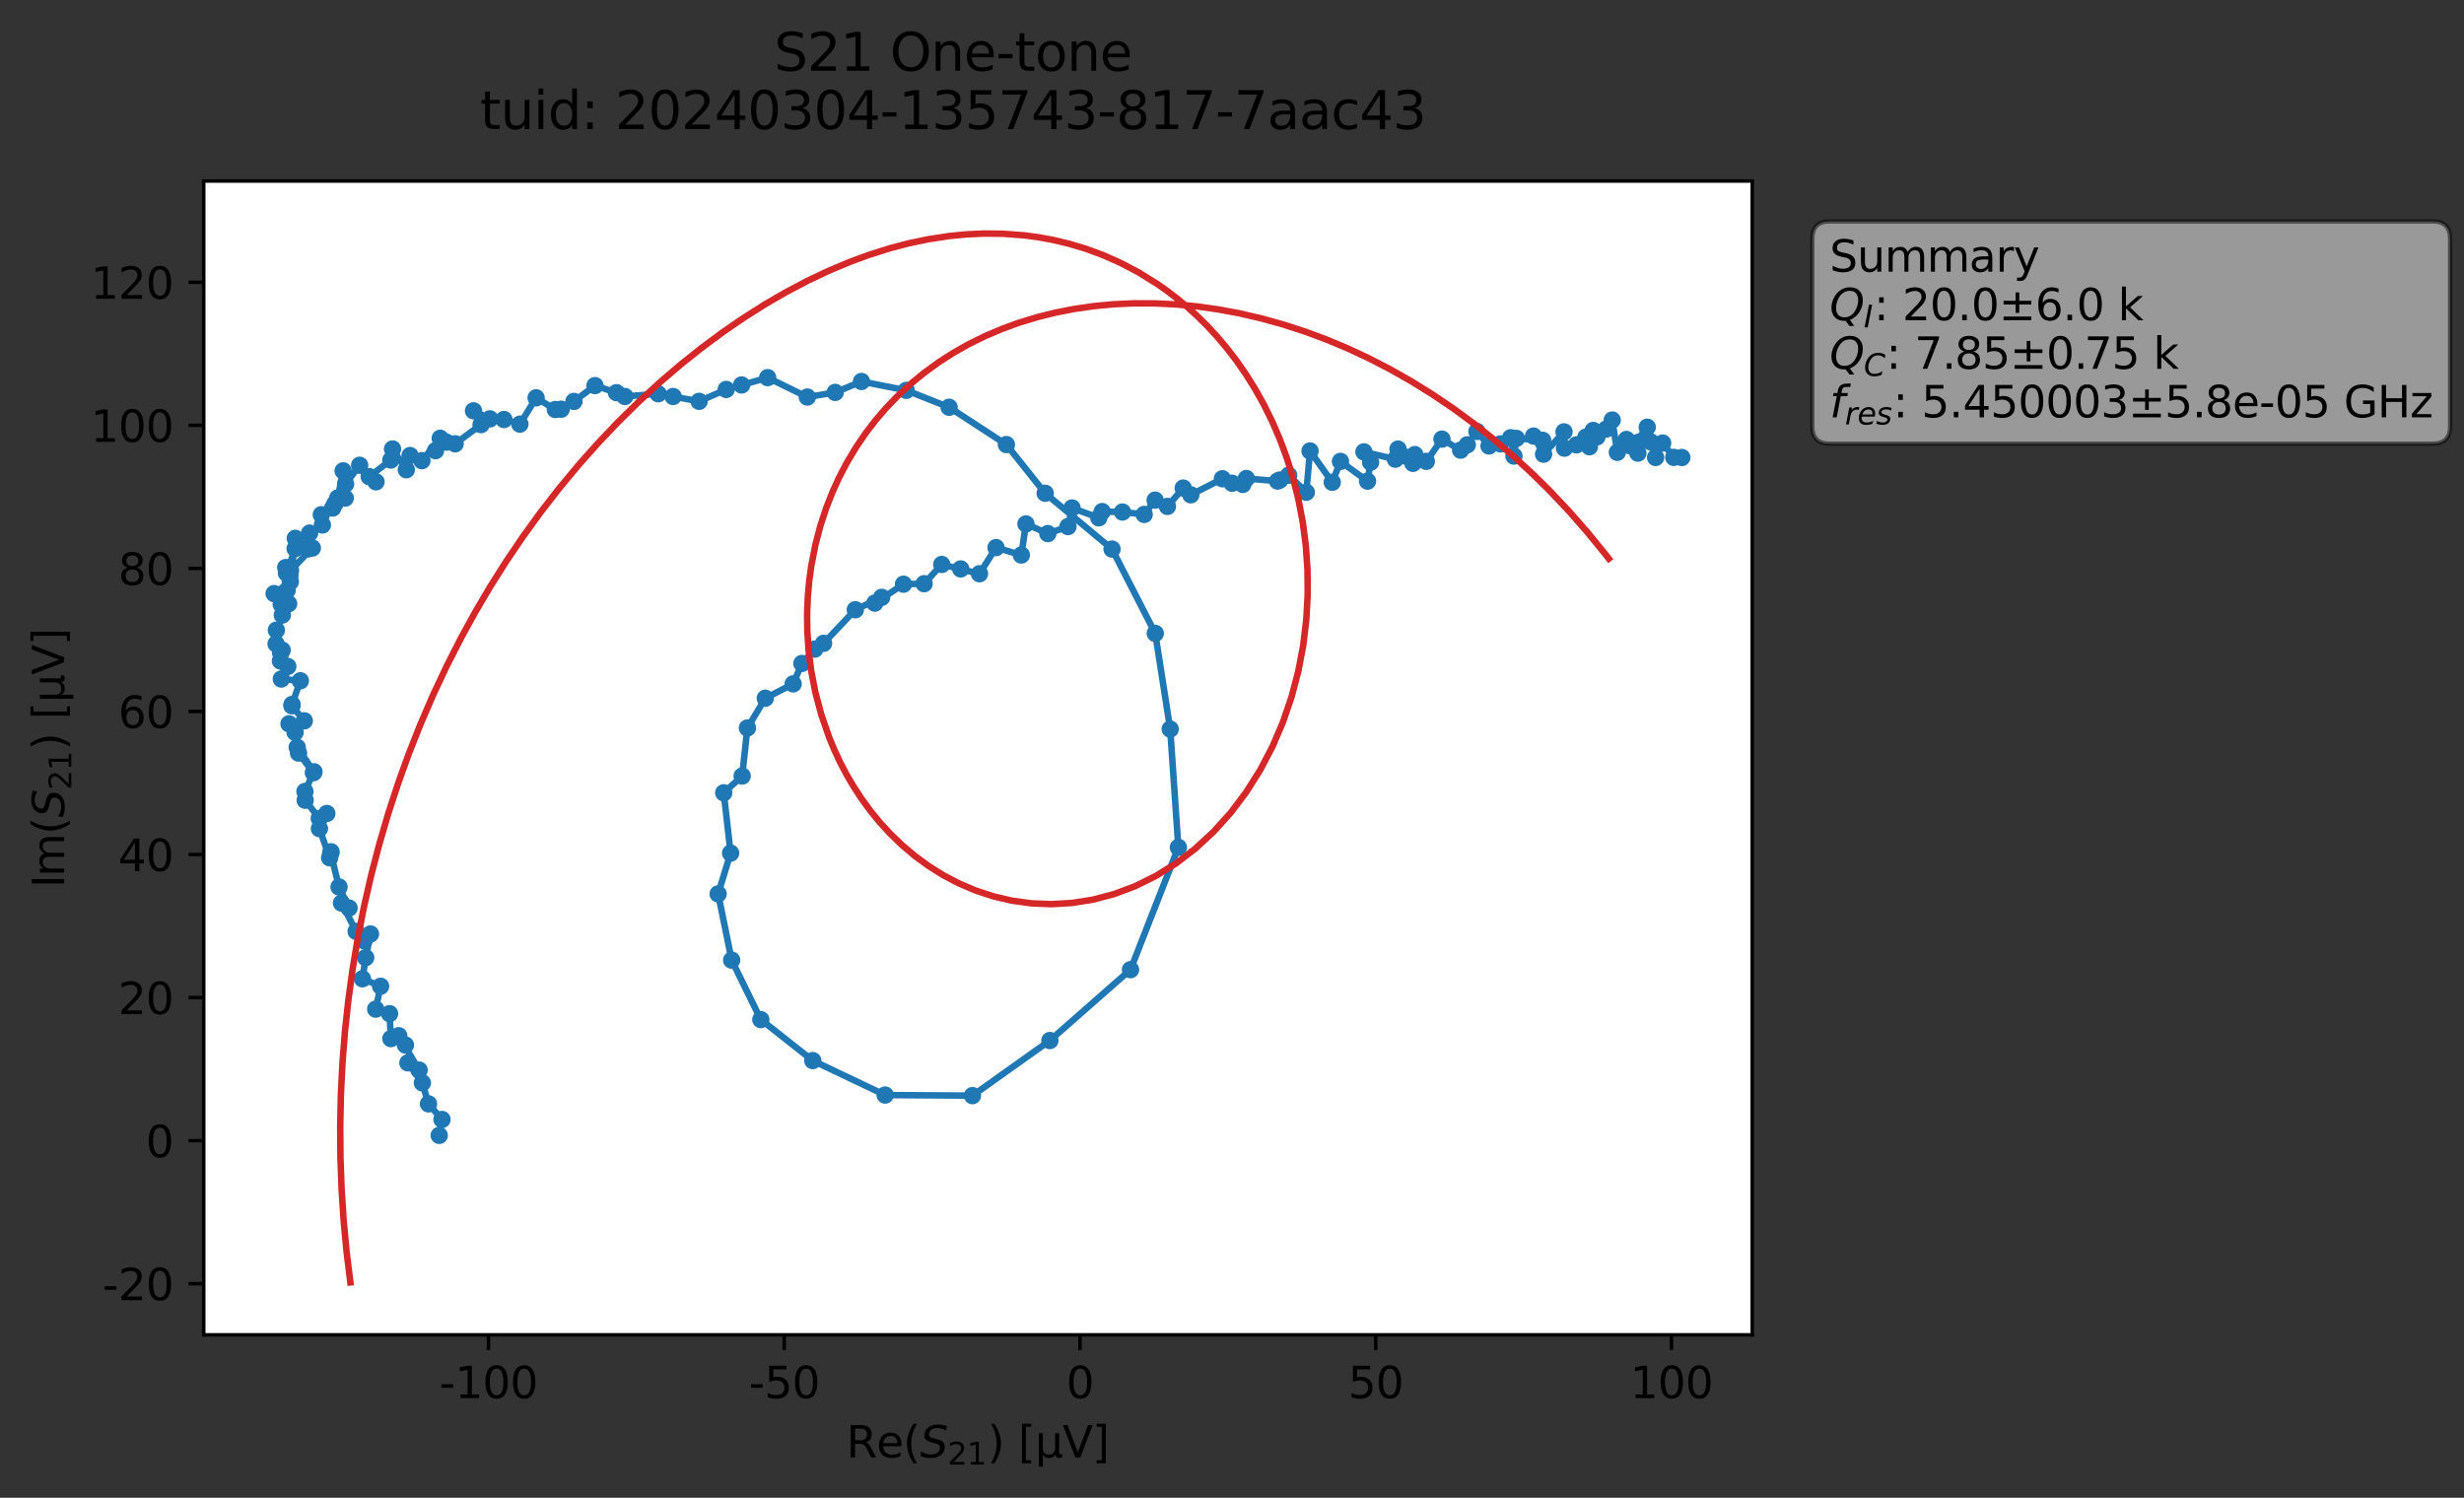 <?xml version="1.0" encoding="utf-8" standalone="no"?>
<!DOCTYPE svg PUBLIC "-//W3C//DTD SVG 1.1//EN"
  "http://www.w3.org/Graphics/SVG/1.1/DTD/svg11.dtd">
<svg xmlns:xlink="http://www.w3.org/1999/xlink" width="568.264pt" height="345.45pt" viewBox="0 0 568.264 345.45" xmlns="http://www.w3.org/2000/svg" version="1.1">
 <rect x="0" y="0" width="568.264" height="345.45" fill="#333333" stroke="none"/>
 <defs>
  <style type="text/css">*{stroke-linejoin: round; stroke-linecap: butt}</style>
 </defs>
 <g id="figure_1">
  <g id="patch_1">
   <path d="M 0 345.45 
L 568.264 345.45 
L 568.264 0 
L 0 0 
L 0 345.45 
z
" style="fill: none; opacity: 0"/>
  </g>
  <g id="axes_1">
   <g id="patch_2">
    <path d="M 46.987 307.872 
L 404.108 307.872 
L 404.108 41.76 
L 46.987 41.76 
z
" style="fill: #ffffff"/>
   </g>
   <g id="matplotlib.axis_1">
    <g id="xtick_1">
     <g id="line2d_1">
      <defs>
       <path id="md19cd80bc2" d="M 0 0 
L 0 3.5 
" style="stroke: #000000; stroke-width: 0.8"/>
      </defs>
      <g>
       <use xlink:href="#md19cd80bc2" x="112.654" y="307.872" style="stroke: #000000; stroke-width: 0.8"/>
      </g>
     </g>
     <g id="text_1">
      <!-- -100 -->
      <g transform="translate(101.306 322.47) scale(0.1 -0.1)">
       <defs>
        <path id="DejaVuSans-2d" d="M 313 2009 
L 1997 2009 
L 1997 1497 
L 313 1497 
L 313 2009 
z
" transform="scale(0.016)"/>
        <path id="DejaVuSans-31" d="M 794 531 
L 1825 531 
L 1825 4091 
L 703 3866 
L 703 4441 
L 1819 4666 
L 2450 4666 
L 2450 531 
L 3481 531 
L 3481 0 
L 794 0 
L 794 531 
z
" transform="scale(0.016)"/>
        <path id="DejaVuSans-30" d="M 2034 4250 
Q 1547 4250 1301 3770 
Q 1056 3291 1056 2328 
Q 1056 1369 1301 889 
Q 1547 409 2034 409 
Q 2525 409 2770 889 
Q 3016 1369 3016 2328 
Q 3016 3291 2770 3770 
Q 2525 4250 2034 4250 
z
M 2034 4750 
Q 2819 4750 3233 4129 
Q 3647 3509 3647 2328 
Q 3647 1150 3233 529 
Q 2819 -91 2034 -91 
Q 1250 -91 836 529 
Q 422 1150 422 2328 
Q 422 3509 836 4129 
Q 1250 4750 2034 4750 
z
" transform="scale(0.016)"/>
       </defs>
       <use xlink:href="#DejaVuSans-2d"/>
       <use xlink:href="#DejaVuSans-31" x="36.084"/>
       <use xlink:href="#DejaVuSans-30" x="99.707"/>
       <use xlink:href="#DejaVuSans-30" x="163.33"/>
      </g>
     </g>
    </g>
    <g id="xtick_2">
     <g id="line2d_2">
      <g>
       <use xlink:href="#md19cd80bc2" x="180.863" y="307.872" style="stroke: #000000; stroke-width: 0.8"/>
      </g>
     </g>
     <g id="text_2">
      <!-- -50 -->
      <g transform="translate(172.697 322.47) scale(0.1 -0.1)">
       <defs>
        <path id="DejaVuSans-35" d="M 691 4666 
L 3169 4666 
L 3169 4134 
L 1269 4134 
L 1269 2991 
Q 1406 3038 1543 3061 
Q 1681 3084 1819 3084 
Q 2600 3084 3056 2656 
Q 3513 2228 3513 1497 
Q 3513 744 3044 326 
Q 2575 -91 1722 -91 
Q 1428 -91 1123 -41 
Q 819 9 494 109 
L 494 744 
Q 775 591 1075 516 
Q 1375 441 1709 441 
Q 2250 441 2565 725 
Q 2881 1009 2881 1497 
Q 2881 1984 2565 2268 
Q 2250 2553 1709 2553 
Q 1456 2553 1204 2497 
Q 953 2441 691 2322 
L 691 4666 
z
" transform="scale(0.016)"/>
       </defs>
       <use xlink:href="#DejaVuSans-2d"/>
       <use xlink:href="#DejaVuSans-35" x="36.084"/>
       <use xlink:href="#DejaVuSans-30" x="99.707"/>
      </g>
     </g>
    </g>
    <g id="xtick_3">
     <g id="line2d_3">
      <g>
       <use xlink:href="#md19cd80bc2" x="249.073" y="307.872" style="stroke: #000000; stroke-width: 0.8"/>
      </g>
     </g>
     <g id="text_3">
      <!-- 0 -->
      <g transform="translate(245.891 322.47) scale(0.1 -0.1)">
       <use xlink:href="#DejaVuSans-30"/>
      </g>
     </g>
    </g>
    <g id="xtick_4">
     <g id="line2d_4">
      <g>
       <use xlink:href="#md19cd80bc2" x="317.282" y="307.872" style="stroke: #000000; stroke-width: 0.8"/>
      </g>
     </g>
     <g id="text_4">
      <!-- 50 -->
      <g transform="translate(310.919 322.47) scale(0.1 -0.1)">
       <use xlink:href="#DejaVuSans-35"/>
       <use xlink:href="#DejaVuSans-30" x="63.623"/>
      </g>
     </g>
    </g>
    <g id="xtick_5">
     <g id="line2d_5">
      <g>
       <use xlink:href="#md19cd80bc2" x="385.491" y="307.872" style="stroke: #000000; stroke-width: 0.8"/>
      </g>
     </g>
     <g id="text_5">
      <!-- 100 -->
      <g transform="translate(375.947 322.47) scale(0.1 -0.1)">
       <use xlink:href="#DejaVuSans-31"/>
       <use xlink:href="#DejaVuSans-30" x="63.623"/>
       <use xlink:href="#DejaVuSans-30" x="127.246"/>
      </g>
     </g>
    </g>
    <g id="text_6">
     <!-- Re$(S_{21})$ [μV] -->
     <g transform="translate(195.197 336.15) scale(0.1 -0.1)">
      <defs>
       <path id="DejaVuSans-52" d="M 2841 2188 
Q 3044 2119 3236 1894 
Q 3428 1669 3622 1275 
L 4263 0 
L 3584 0 
L 2988 1197 
Q 2756 1666 2539 1819 
Q 2322 1972 1947 1972 
L 1259 1972 
L 1259 0 
L 628 0 
L 628 4666 
L 2053 4666 
Q 2853 4666 3247 4331 
Q 3641 3997 3641 3322 
Q 3641 2881 3436 2590 
Q 3231 2300 2841 2188 
z
M 1259 4147 
L 1259 2491 
L 2053 2491 
Q 2509 2491 2742 2702 
Q 2975 2913 2975 3322 
Q 2975 3731 2742 3939 
Q 2509 4147 2053 4147 
L 1259 4147 
z
" transform="scale(0.016)"/>
       <path id="DejaVuSans-65" d="M 3597 1894 
L 3597 1613 
L 953 1613 
Q 991 1019 1311 708 
Q 1631 397 2203 397 
Q 2534 397 2845 478 
Q 3156 559 3463 722 
L 3463 178 
Q 3153 47 2828 -22 
Q 2503 -91 2169 -91 
Q 1331 -91 842 396 
Q 353 884 353 1716 
Q 353 2575 817 3079 
Q 1281 3584 2069 3584 
Q 2775 3584 3186 3129 
Q 3597 2675 3597 1894 
z
M 3022 2063 
Q 3016 2534 2758 2815 
Q 2500 3097 2075 3097 
Q 1594 3097 1305 2825 
Q 1016 2553 972 2059 
L 3022 2063 
z
" transform="scale(0.016)"/>
       <path id="DejaVuSans-28" d="M 1984 4856 
Q 1566 4138 1362 3434 
Q 1159 2731 1159 2009 
Q 1159 1288 1364 580 
Q 1569 -128 1984 -844 
L 1484 -844 
Q 1016 -109 783 600 
Q 550 1309 550 2009 
Q 550 2706 781 3412 
Q 1013 4119 1484 4856 
L 1984 4856 
z
" transform="scale(0.016)"/>
       <path id="DejaVuSans-Oblique-53" d="M 3859 4513 
L 3738 3897 
Q 3422 4066 3111 4152 
Q 2800 4238 2509 4238 
Q 1944 4238 1609 3991 
Q 1275 3744 1275 3334 
Q 1275 3109 1398 2989 
Q 1522 2869 2034 2731 
L 2413 2638 
Q 3053 2472 3303 2217 
Q 3553 1963 3553 1503 
Q 3553 797 2998 353 
Q 2444 -91 1538 -91 
Q 1166 -91 791 -17 
Q 416 56 38 206 
L 166 856 
Q 513 641 861 531 
Q 1209 422 1556 422 
Q 2147 422 2503 684 
Q 2859 947 2859 1369 
Q 2859 1650 2717 1795 
Q 2575 1941 2106 2059 
L 1728 2156 
Q 1081 2325 845 2545 
Q 609 2766 609 3163 
Q 609 3859 1145 4304 
Q 1681 4750 2541 4750 
Q 2875 4750 3203 4690 
Q 3531 4631 3859 4513 
z
" transform="scale(0.016)"/>
       <path id="DejaVuSans-32" d="M 1228 531 
L 3431 531 
L 3431 0 
L 469 0 
L 469 531 
Q 828 903 1448 1529 
Q 2069 2156 2228 2338 
Q 2531 2678 2651 2914 
Q 2772 3150 2772 3378 
Q 2772 3750 2511 3984 
Q 2250 4219 1831 4219 
Q 1534 4219 1204 4116 
Q 875 4013 500 3803 
L 500 4441 
Q 881 4594 1212 4672 
Q 1544 4750 1819 4750 
Q 2544 4750 2975 4387 
Q 3406 4025 3406 3419 
Q 3406 3131 3298 2873 
Q 3191 2616 2906 2266 
Q 2828 2175 2409 1742 
Q 1991 1309 1228 531 
z
" transform="scale(0.016)"/>
       <path id="DejaVuSans-29" d="M 513 4856 
L 1013 4856 
Q 1481 4119 1714 3412 
Q 1947 2706 1947 2009 
Q 1947 1309 1714 600 
Q 1481 -109 1013 -844 
L 513 -844 
Q 928 -128 1133 580 
Q 1338 1288 1338 2009 
Q 1338 2731 1133 3434 
Q 928 4138 513 4856 
z
" transform="scale(0.016)"/>
       <path id="DejaVuSans-20" transform="scale(0.016)"/>
       <path id="DejaVuSans-5b" d="M 550 4863 
L 1875 4863 
L 1875 4416 
L 1125 4416 
L 1125 -397 
L 1875 -397 
L 1875 -844 
L 550 -844 
L 550 4863 
z
" transform="scale(0.016)"/>
       <path id="DejaVuSans-3bc" d="M 544 -1331 
L 544 3500 
L 1119 3500 
L 1119 1325 
Q 1119 872 1334 640 
Q 1550 409 1972 409 
Q 2434 409 2667 671 
Q 2900 934 2900 1459 
L 2900 3500 
L 3475 3500 
L 3475 806 
Q 3475 619 3529 530 
Q 3584 441 3700 441 
Q 3728 441 3778 458 
Q 3828 475 3916 513 
L 3916 50 
Q 3788 -22 3673 -56 
Q 3559 -91 3450 -91 
Q 3234 -91 3106 31 
Q 2978 153 2931 403 
Q 2775 156 2548 32 
Q 2322 -91 2016 -91 
Q 1697 -91 1473 31 
Q 1250 153 1119 397 
L 1119 -1331 
L 544 -1331 
z
" transform="scale(0.016)"/>
       <path id="DejaVuSans-56" d="M 1831 0 
L 50 4666 
L 709 4666 
L 2188 738 
L 3669 4666 
L 4325 4666 
L 2547 0 
L 1831 0 
z
" transform="scale(0.016)"/>
       <path id="DejaVuSans-5d" d="M 1947 4863 
L 1947 -844 
L 622 -844 
L 622 -397 
L 1369 -397 
L 1369 4416 
L 622 4416 
L 622 4863 
L 1947 4863 
z
" transform="scale(0.016)"/>
      </defs>
      <use xlink:href="#DejaVuSans-52" transform="translate(0 0.016)"/>
      <use xlink:href="#DejaVuSans-65" transform="translate(69.482 0.016)"/>
      <use xlink:href="#DejaVuSans-28" transform="translate(131.006 0.016)"/>
      <use xlink:href="#DejaVuSans-Oblique-53" transform="translate(170.02 0.016)"/>
      <use xlink:href="#DejaVuSans-32" transform="translate(233.496 -16.391) scale(0.7)"/>
      <use xlink:href="#DejaVuSans-31" transform="translate(278.032 -16.391) scale(0.7)"/>
      <use xlink:href="#DejaVuSans-29" transform="translate(325.303 0.016)"/>
      <use xlink:href="#DejaVuSans-20" transform="translate(364.316 0.016)"/>
      <use xlink:href="#DejaVuSans-5b" transform="translate(396.104 0.016)"/>
      <use xlink:href="#DejaVuSans-3bc" transform="translate(435.117 0.016)"/>
      <use xlink:href="#DejaVuSans-56" transform="translate(498.74 0.016)"/>
      <use xlink:href="#DejaVuSans-5d" transform="translate(567.148 0.016)"/>
     </g>
    </g>
   </g>
   <g id="matplotlib.axis_2">
    <g id="ytick_1">
     <g id="line2d_6">
      <defs>
       <path id="m8548b808ee" d="M 0 0 
L -3.5 0 
" style="stroke: #000000; stroke-width: 0.8"/>
      </defs>
      <g>
       <use xlink:href="#m8548b808ee" x="46.987" y="296.078" style="stroke: #000000; stroke-width: 0.8"/>
      </g>
     </g>
     <g id="text_7">
      <!-- -20 -->
      <g transform="translate(23.655 299.877) scale(0.1 -0.1)">
       <use xlink:href="#DejaVuSans-2d"/>
       <use xlink:href="#DejaVuSans-32" x="36.084"/>
       <use xlink:href="#DejaVuSans-30" x="99.707"/>
      </g>
     </g>
    </g>
    <g id="ytick_2">
     <g id="line2d_7">
      <g>
       <use xlink:href="#m8548b808ee" x="46.987" y="263.082" style="stroke: #000000; stroke-width: 0.8"/>
      </g>
     </g>
     <g id="text_8">
      <!-- 0 -->
      <g transform="translate(33.625 266.882) scale(0.1 -0.1)">
       <use xlink:href="#DejaVuSans-30"/>
      </g>
     </g>
    </g>
    <g id="ytick_3">
     <g id="line2d_8">
      <g>
       <use xlink:href="#m8548b808ee" x="46.987" y="230.087" style="stroke: #000000; stroke-width: 0.8"/>
      </g>
     </g>
     <g id="text_9">
      <!-- 20 -->
      <g transform="translate(27.262 233.886) scale(0.1 -0.1)">
       <use xlink:href="#DejaVuSans-32"/>
       <use xlink:href="#DejaVuSans-30" x="63.623"/>
      </g>
     </g>
    </g>
    <g id="ytick_4">
     <g id="line2d_9">
      <g>
       <use xlink:href="#m8548b808ee" x="46.987" y="197.091" style="stroke: #000000; stroke-width: 0.8"/>
      </g>
     </g>
     <g id="text_10">
      <!-- 40 -->
      <g transform="translate(27.262 200.89) scale(0.1 -0.1)">
       <defs>
        <path id="DejaVuSans-34" d="M 2419 4116 
L 825 1625 
L 2419 1625 
L 2419 4116 
z
M 2253 4666 
L 3047 4666 
L 3047 1625 
L 3713 1625 
L 3713 1100 
L 3047 1100 
L 3047 0 
L 2419 0 
L 2419 1100 
L 313 1100 
L 313 1709 
L 2253 4666 
z
" transform="scale(0.016)"/>
       </defs>
       <use xlink:href="#DejaVuSans-34"/>
       <use xlink:href="#DejaVuSans-30" x="63.623"/>
      </g>
     </g>
    </g>
    <g id="ytick_5">
     <g id="line2d_10">
      <g>
       <use xlink:href="#m8548b808ee" x="46.987" y="164.095" style="stroke: #000000; stroke-width: 0.8"/>
      </g>
     </g>
     <g id="text_11">
      <!-- 60 -->
      <g transform="translate(27.262 167.894) scale(0.1 -0.1)">
       <defs>
        <path id="DejaVuSans-36" d="M 2113 2584 
Q 1688 2584 1439 2293 
Q 1191 2003 1191 1497 
Q 1191 994 1439 701 
Q 1688 409 2113 409 
Q 2538 409 2786 701 
Q 3034 994 3034 1497 
Q 3034 2003 2786 2293 
Q 2538 2584 2113 2584 
z
M 3366 4563 
L 3366 3988 
Q 3128 4100 2886 4159 
Q 2644 4219 2406 4219 
Q 1781 4219 1451 3797 
Q 1122 3375 1075 2522 
Q 1259 2794 1537 2939 
Q 1816 3084 2150 3084 
Q 2853 3084 3261 2657 
Q 3669 2231 3669 1497 
Q 3669 778 3244 343 
Q 2819 -91 2113 -91 
Q 1303 -91 875 529 
Q 447 1150 447 2328 
Q 447 3434 972 4092 
Q 1497 4750 2381 4750 
Q 2619 4750 2861 4703 
Q 3103 4656 3366 4563 
z
" transform="scale(0.016)"/>
       </defs>
       <use xlink:href="#DejaVuSans-36"/>
       <use xlink:href="#DejaVuSans-30" x="63.623"/>
      </g>
     </g>
    </g>
    <g id="ytick_6">
     <g id="line2d_11">
      <g>
       <use xlink:href="#m8548b808ee" x="46.987" y="131.099" style="stroke: #000000; stroke-width: 0.8"/>
      </g>
     </g>
     <g id="text_12">
      <!-- 80 -->
      <g transform="translate(27.262 134.898) scale(0.1 -0.1)">
       <defs>
        <path id="DejaVuSans-38" d="M 2034 2216 
Q 1584 2216 1326 1975 
Q 1069 1734 1069 1313 
Q 1069 891 1326 650 
Q 1584 409 2034 409 
Q 2484 409 2743 651 
Q 3003 894 3003 1313 
Q 3003 1734 2745 1975 
Q 2488 2216 2034 2216 
z
M 1403 2484 
Q 997 2584 770 2862 
Q 544 3141 544 3541 
Q 544 4100 942 4425 
Q 1341 4750 2034 4750 
Q 2731 4750 3128 4425 
Q 3525 4100 3525 3541 
Q 3525 3141 3298 2862 
Q 3072 2584 2669 2484 
Q 3125 2378 3379 2068 
Q 3634 1759 3634 1313 
Q 3634 634 3220 271 
Q 2806 -91 2034 -91 
Q 1263 -91 848 271 
Q 434 634 434 1313 
Q 434 1759 690 2068 
Q 947 2378 1403 2484 
z
M 1172 3481 
Q 1172 3119 1398 2916 
Q 1625 2713 2034 2713 
Q 2441 2713 2670 2916 
Q 2900 3119 2900 3481 
Q 2900 3844 2670 4047 
Q 2441 4250 2034 4250 
Q 1625 4250 1398 4047 
Q 1172 3844 1172 3481 
z
" transform="scale(0.016)"/>
       </defs>
       <use xlink:href="#DejaVuSans-38"/>
       <use xlink:href="#DejaVuSans-30" x="63.623"/>
      </g>
     </g>
    </g>
    <g id="ytick_7">
     <g id="line2d_12">
      <g>
       <use xlink:href="#m8548b808ee" x="46.987" y="98.103" style="stroke: #000000; stroke-width: 0.8"/>
      </g>
     </g>
     <g id="text_13">
      <!-- 100 -->
      <g transform="translate(20.9 101.903) scale(0.1 -0.1)">
       <use xlink:href="#DejaVuSans-31"/>
       <use xlink:href="#DejaVuSans-30" x="63.623"/>
       <use xlink:href="#DejaVuSans-30" x="127.246"/>
      </g>
     </g>
    </g>
    <g id="ytick_8">
     <g id="line2d_13">
      <g>
       <use xlink:href="#m8548b808ee" x="46.987" y="65.107" style="stroke: #000000; stroke-width: 0.8"/>
      </g>
     </g>
     <g id="text_14">
      <!-- 120 -->
      <g transform="translate(20.9 68.907) scale(0.1 -0.1)">
       <use xlink:href="#DejaVuSans-31"/>
       <use xlink:href="#DejaVuSans-32" x="63.623"/>
       <use xlink:href="#DejaVuSans-30" x="127.246"/>
      </g>
     </g>
    </g>
    <g id="text_15">
     <!-- Im$(S_{21})$ [μV] -->
     <g transform="translate(14.8 204.766) rotate(-90) scale(0.1 -0.1)">
      <defs>
       <path id="DejaVuSans-49" d="M 628 4666 
L 1259 4666 
L 1259 0 
L 628 0 
L 628 4666 
z
" transform="scale(0.016)"/>
       <path id="DejaVuSans-6d" d="M 3328 2828 
Q 3544 3216 3844 3400 
Q 4144 3584 4550 3584 
Q 5097 3584 5394 3201 
Q 5691 2819 5691 2113 
L 5691 0 
L 5113 0 
L 5113 2094 
Q 5113 2597 4934 2840 
Q 4756 3084 4391 3084 
Q 3944 3084 3684 2787 
Q 3425 2491 3425 1978 
L 3425 0 
L 2847 0 
L 2847 2094 
Q 2847 2600 2669 2842 
Q 2491 3084 2119 3084 
Q 1678 3084 1418 2786 
Q 1159 2488 1159 1978 
L 1159 0 
L 581 0 
L 581 3500 
L 1159 3500 
L 1159 2956 
Q 1356 3278 1631 3431 
Q 1906 3584 2284 3584 
Q 2666 3584 2933 3390 
Q 3200 3197 3328 2828 
z
" transform="scale(0.016)"/>
      </defs>
      <use xlink:href="#DejaVuSans-49" transform="translate(0 0.016)"/>
      <use xlink:href="#DejaVuSans-6d" transform="translate(25.867 0.016)"/>
      <use xlink:href="#DejaVuSans-28" transform="translate(123.279 0.016)"/>
      <use xlink:href="#DejaVuSans-Oblique-53" transform="translate(162.293 0.016)"/>
      <use xlink:href="#DejaVuSans-32" transform="translate(225.77 -16.391) scale(0.7)"/>
      <use xlink:href="#DejaVuSans-31" transform="translate(270.306 -16.391) scale(0.7)"/>
      <use xlink:href="#DejaVuSans-29" transform="translate(317.576 0.016)"/>
      <use xlink:href="#DejaVuSans-20" transform="translate(356.59 0.016)"/>
      <use xlink:href="#DejaVuSans-5b" transform="translate(388.377 0.016)"/>
      <use xlink:href="#DejaVuSans-3bc" transform="translate(427.391 0.016)"/>
      <use xlink:href="#DejaVuSans-56" transform="translate(491.014 0.016)"/>
      <use xlink:href="#DejaVuSans-5d" transform="translate(559.422 0.016)"/>
     </g>
    </g>
   </g>
   <g id="line2d_14">
    <path d="M 101.297 261.869 
L 101.933 258.2 
L 98.82 254.598 
L 97.412 249.764 
L 94.073 245.14 
L 96.656 246.805 
L 91.967 238.886 
L 93.501 241.025 
L 90.143 239.557 
L 89.843 233.798 
L 86.649 232.753 
L 87.774 227.473 
L 83.586 225.751 
L 84.339 220.866 
L 85.441 215.417 
L 83.952 216.983 
L 82.135 214.816 
L 78.758 208.283 
L 80.5 209.43 
L 78.195 204.577 
L 76.273 196.81 
L 76.347 196.455 
L 76.02 197.847 
L 73.669 191.116 
L 75.38 187.621 
L 73.638 188.764 
L 70.384 184.572 
L 70.326 182.553 
L 72.277 178.219 
L 68.853 173.694 
L 72.411 178.011 
L 68.542 172.351 
L 68.057 168.896 
L 66.651 166.941 
L 70.179 166.252 
L 67.319 162.783 
L 67.36 162.474 
L 69.266 157.016 
L 64.877 156.609 
L 66.378 153.721 
L 64.676 152.441 
L 64.724 150.583 
L 63.666 148.509 
L 65.074 149.949 
L 63.737 145.342 
L 66.57 139.237 
L 65.11 141.851 
L 64.859 139.403 
L 63.22 136.906 
L 66.956 134.186 
L 66.218 136.178 
L 66.86 132.704 
L 65.893 130.903 
L 66.063 132.182 
L 68.064 126.541 
L 67.003 131.593 
L 72.033 126.396 
L 68.102 124.164 
L 71.04 126.609 
L 71.402 122.956 
L 74.354 121.081 
L 74.104 118.721 
L 77.249 116.167 
L 76.728 117.171 
L 79.618 114.883 
L 77.896 114.852 
L 79.138 108.602 
L 79.704 111.642 
L 82.946 107.311 
L 86.716 111.136 
L 85.151 109.932 
L 90.139 106.105 
L 90.531 103.556 
L 93.709 108.343 
L 94.576 105.061 
L 97.302 106.252 
L 101.525 101.083 
L 100.438 103.949 
L 102.934 101.973 
L 104.97 102.36 
L 110.94 97.935 
L 109.206 94.756 
L 112.988 96.608 
L 116.225 96.763 
L 119.904 97.828 
L 123.647 91.763 
L 128.075 94.451 
L 129.421 94.38 
L 132.357 92.584 
L 137.221 88.936 
L 142.181 90.568 
L 144.118 91.446 
L 151.801 90.821 
L 161.236 92.564 
L 167.482 89.826 
L 177.05 87.099 
L 186.185 91.574 
L 192.615 90.506 
L 198.678 87.99 
L 209.008 90.032 
L 218.887 93.928 
L 232.1 102.537 
L 241.046 113.766 
L 256.466 126.644 
L 266.435 146.094 
L 269.877 168.158 
L 271.761 195.437 
L 260.727 223.644 
L 242.127 239.994 
L 224.274 252.703 
L 204.135 252.567 
L 187.448 244.621 
L 175.466 235.163 
L 168.739 221.449 
L 165.623 206.175 
L 168.494 196.766 
L 166.91 182.855 
L 171.158 178.985 
L 172.373 167.91 
L 176.499 161.044 
L 182.926 157.733 
L 184.933 153.02 
L 187.913 149.714 
L 189.938 148.375 
L 197.253 140.635 
L 203.333 137.776 
L 201.757 139.104 
L 208.369 134.739 
L 213.129 134.628 
L 217.195 130.19 
L 225.898 132.331 
L 229.71 126.301 
L 235.547 128.012 
L 236.609 120.842 
L 241.66 123.066 
L 246.308 121.452 
L 247.243 117.161 
L 253.412 119.43 
L 254.193 117.992 
L 258.868 118.095 
L 263.882 118.651 
L 266.41 115.355 
L 269.242 116.797 
L 272.88 112.572 
L 274.629 114.127 
L 281.918 110.42 
L 284.162 111.454 
L 286.617 111.729 
L 287.441 110.37 
L 294.643 110.956 
L 295.162 110.719 
L 297.212 109.615 
L 301.265 113.54 
L 302.128 104.015 
L 307.253 111.239 
L 309.146 106.419 
L 315.391 110.977 
L 316.094 106.618 
L 314.559 104.223 
L 325.862 106.865 
L 322.423 103.572 
L 326.29 104.848 
L 328.948 106.411 
L 332.556 101.283 
L 336.857 103.823 
L 338.394 102.597 
L 340.623 99.512 
L 343.404 102.862 
L 346.033 102.379 
L 348.389 100.97 
L 349.158 105.194 
L 349.719 101.114 
L 355.773 101.555 
L 353.675 100.576 
L 355.992 104.751 
L 360.707 99.602 
L 360.807 103.364 
L 363.57 102.605 
L 366.563 103.041 
L 367.432 99.285 
L 365.746 100.819 
L 368.305 100.764 
L 370.436 98.962 
L 371.822 96.88 
L 373.002 104.327 
L 375.887 102.799 
L 375.103 101.359 
L 377.911 101.997 
L 377.743 104.512 
L 376.902 102.379 
L 379.902 98.532 
L 380.711 101.921 
L 381.827 105.517 
L 383.452 102.185 
L 386.024 105.493 
L 387.875 105.518 
L 387.875 105.518 
" clip-path="url(#p397e3fdcef)" style="fill: none; stroke: #1f77b4; stroke-width: 1.5; stroke-linecap: square"/>
    <defs>
     <path id="mf6d4df60ef" d="M 0 1.5 
C 0.398 1.5 0.779 1.342 1.061 1.061 
C 1.342 0.779 1.5 0.398 1.5 0 
C 1.5 -0.398 1.342 -0.779 1.061 -1.061 
C 0.779 -1.342 0.398 -1.5 0 -1.5 
C -0.398 -1.5 -0.779 -1.342 -1.061 -1.061 
C -1.342 -0.779 -1.5 -0.398 -1.5 0 
C -1.5 0.398 -1.342 0.779 -1.061 1.061 
C -0.779 1.342 -0.398 1.5 0 1.5 
z
" style="stroke: #1f77b4"/>
    </defs>
    <g clip-path="url(#p397e3fdcef)">
     <use xlink:href="#mf6d4df60ef" x="101.297" y="261.869" style="fill: #1f77b4; stroke: #1f77b4"/>
     <use xlink:href="#mf6d4df60ef" x="101.933" y="258.2" style="fill: #1f77b4; stroke: #1f77b4"/>
     <use xlink:href="#mf6d4df60ef" x="98.82" y="254.598" style="fill: #1f77b4; stroke: #1f77b4"/>
     <use xlink:href="#mf6d4df60ef" x="97.412" y="249.764" style="fill: #1f77b4; stroke: #1f77b4"/>
     <use xlink:href="#mf6d4df60ef" x="94.073" y="245.14" style="fill: #1f77b4; stroke: #1f77b4"/>
     <use xlink:href="#mf6d4df60ef" x="96.656" y="246.805" style="fill: #1f77b4; stroke: #1f77b4"/>
     <use xlink:href="#mf6d4df60ef" x="91.967" y="238.886" style="fill: #1f77b4; stroke: #1f77b4"/>
     <use xlink:href="#mf6d4df60ef" x="93.501" y="241.025" style="fill: #1f77b4; stroke: #1f77b4"/>
     <use xlink:href="#mf6d4df60ef" x="90.143" y="239.557" style="fill: #1f77b4; stroke: #1f77b4"/>
     <use xlink:href="#mf6d4df60ef" x="89.843" y="233.798" style="fill: #1f77b4; stroke: #1f77b4"/>
     <use xlink:href="#mf6d4df60ef" x="86.649" y="232.753" style="fill: #1f77b4; stroke: #1f77b4"/>
     <use xlink:href="#mf6d4df60ef" x="87.774" y="227.473" style="fill: #1f77b4; stroke: #1f77b4"/>
     <use xlink:href="#mf6d4df60ef" x="83.586" y="225.751" style="fill: #1f77b4; stroke: #1f77b4"/>
     <use xlink:href="#mf6d4df60ef" x="84.339" y="220.866" style="fill: #1f77b4; stroke: #1f77b4"/>
     <use xlink:href="#mf6d4df60ef" x="85.441" y="215.417" style="fill: #1f77b4; stroke: #1f77b4"/>
     <use xlink:href="#mf6d4df60ef" x="83.952" y="216.983" style="fill: #1f77b4; stroke: #1f77b4"/>
     <use xlink:href="#mf6d4df60ef" x="82.135" y="214.816" style="fill: #1f77b4; stroke: #1f77b4"/>
     <use xlink:href="#mf6d4df60ef" x="78.758" y="208.283" style="fill: #1f77b4; stroke: #1f77b4"/>
     <use xlink:href="#mf6d4df60ef" x="80.5" y="209.43" style="fill: #1f77b4; stroke: #1f77b4"/>
     <use xlink:href="#mf6d4df60ef" x="78.195" y="204.577" style="fill: #1f77b4; stroke: #1f77b4"/>
     <use xlink:href="#mf6d4df60ef" x="76.273" y="196.81" style="fill: #1f77b4; stroke: #1f77b4"/>
     <use xlink:href="#mf6d4df60ef" x="76.347" y="196.455" style="fill: #1f77b4; stroke: #1f77b4"/>
     <use xlink:href="#mf6d4df60ef" x="76.02" y="197.847" style="fill: #1f77b4; stroke: #1f77b4"/>
     <use xlink:href="#mf6d4df60ef" x="73.669" y="191.116" style="fill: #1f77b4; stroke: #1f77b4"/>
     <use xlink:href="#mf6d4df60ef" x="75.38" y="187.621" style="fill: #1f77b4; stroke: #1f77b4"/>
     <use xlink:href="#mf6d4df60ef" x="73.638" y="188.764" style="fill: #1f77b4; stroke: #1f77b4"/>
     <use xlink:href="#mf6d4df60ef" x="70.384" y="184.572" style="fill: #1f77b4; stroke: #1f77b4"/>
     <use xlink:href="#mf6d4df60ef" x="70.326" y="182.553" style="fill: #1f77b4; stroke: #1f77b4"/>
     <use xlink:href="#mf6d4df60ef" x="72.277" y="178.219" style="fill: #1f77b4; stroke: #1f77b4"/>
     <use xlink:href="#mf6d4df60ef" x="68.853" y="173.694" style="fill: #1f77b4; stroke: #1f77b4"/>
     <use xlink:href="#mf6d4df60ef" x="72.411" y="178.011" style="fill: #1f77b4; stroke: #1f77b4"/>
     <use xlink:href="#mf6d4df60ef" x="68.542" y="172.351" style="fill: #1f77b4; stroke: #1f77b4"/>
     <use xlink:href="#mf6d4df60ef" x="68.057" y="168.896" style="fill: #1f77b4; stroke: #1f77b4"/>
     <use xlink:href="#mf6d4df60ef" x="66.651" y="166.941" style="fill: #1f77b4; stroke: #1f77b4"/>
     <use xlink:href="#mf6d4df60ef" x="70.179" y="166.252" style="fill: #1f77b4; stroke: #1f77b4"/>
     <use xlink:href="#mf6d4df60ef" x="67.319" y="162.783" style="fill: #1f77b4; stroke: #1f77b4"/>
     <use xlink:href="#mf6d4df60ef" x="67.36" y="162.474" style="fill: #1f77b4; stroke: #1f77b4"/>
     <use xlink:href="#mf6d4df60ef" x="69.266" y="157.016" style="fill: #1f77b4; stroke: #1f77b4"/>
     <use xlink:href="#mf6d4df60ef" x="64.877" y="156.609" style="fill: #1f77b4; stroke: #1f77b4"/>
     <use xlink:href="#mf6d4df60ef" x="66.378" y="153.721" style="fill: #1f77b4; stroke: #1f77b4"/>
     <use xlink:href="#mf6d4df60ef" x="64.676" y="152.441" style="fill: #1f77b4; stroke: #1f77b4"/>
     <use xlink:href="#mf6d4df60ef" x="64.724" y="150.583" style="fill: #1f77b4; stroke: #1f77b4"/>
     <use xlink:href="#mf6d4df60ef" x="63.666" y="148.509" style="fill: #1f77b4; stroke: #1f77b4"/>
     <use xlink:href="#mf6d4df60ef" x="65.074" y="149.949" style="fill: #1f77b4; stroke: #1f77b4"/>
     <use xlink:href="#mf6d4df60ef" x="63.737" y="145.342" style="fill: #1f77b4; stroke: #1f77b4"/>
     <use xlink:href="#mf6d4df60ef" x="66.57" y="139.237" style="fill: #1f77b4; stroke: #1f77b4"/>
     <use xlink:href="#mf6d4df60ef" x="65.11" y="141.851" style="fill: #1f77b4; stroke: #1f77b4"/>
     <use xlink:href="#mf6d4df60ef" x="64.859" y="139.403" style="fill: #1f77b4; stroke: #1f77b4"/>
     <use xlink:href="#mf6d4df60ef" x="63.22" y="136.906" style="fill: #1f77b4; stroke: #1f77b4"/>
     <use xlink:href="#mf6d4df60ef" x="66.956" y="134.186" style="fill: #1f77b4; stroke: #1f77b4"/>
     <use xlink:href="#mf6d4df60ef" x="66.218" y="136.178" style="fill: #1f77b4; stroke: #1f77b4"/>
     <use xlink:href="#mf6d4df60ef" x="66.86" y="132.704" style="fill: #1f77b4; stroke: #1f77b4"/>
     <use xlink:href="#mf6d4df60ef" x="65.893" y="130.903" style="fill: #1f77b4; stroke: #1f77b4"/>
     <use xlink:href="#mf6d4df60ef" x="66.063" y="132.182" style="fill: #1f77b4; stroke: #1f77b4"/>
     <use xlink:href="#mf6d4df60ef" x="68.064" y="126.541" style="fill: #1f77b4; stroke: #1f77b4"/>
     <use xlink:href="#mf6d4df60ef" x="67.003" y="131.593" style="fill: #1f77b4; stroke: #1f77b4"/>
     <use xlink:href="#mf6d4df60ef" x="72.033" y="126.396" style="fill: #1f77b4; stroke: #1f77b4"/>
     <use xlink:href="#mf6d4df60ef" x="68.102" y="124.164" style="fill: #1f77b4; stroke: #1f77b4"/>
     <use xlink:href="#mf6d4df60ef" x="71.04" y="126.609" style="fill: #1f77b4; stroke: #1f77b4"/>
     <use xlink:href="#mf6d4df60ef" x="71.402" y="122.956" style="fill: #1f77b4; stroke: #1f77b4"/>
     <use xlink:href="#mf6d4df60ef" x="74.354" y="121.081" style="fill: #1f77b4; stroke: #1f77b4"/>
     <use xlink:href="#mf6d4df60ef" x="74.104" y="118.721" style="fill: #1f77b4; stroke: #1f77b4"/>
     <use xlink:href="#mf6d4df60ef" x="77.249" y="116.167" style="fill: #1f77b4; stroke: #1f77b4"/>
     <use xlink:href="#mf6d4df60ef" x="76.728" y="117.171" style="fill: #1f77b4; stroke: #1f77b4"/>
     <use xlink:href="#mf6d4df60ef" x="79.618" y="114.883" style="fill: #1f77b4; stroke: #1f77b4"/>
     <use xlink:href="#mf6d4df60ef" x="77.896" y="114.852" style="fill: #1f77b4; stroke: #1f77b4"/>
     <use xlink:href="#mf6d4df60ef" x="79.138" y="108.602" style="fill: #1f77b4; stroke: #1f77b4"/>
     <use xlink:href="#mf6d4df60ef" x="79.704" y="111.642" style="fill: #1f77b4; stroke: #1f77b4"/>
     <use xlink:href="#mf6d4df60ef" x="82.946" y="107.311" style="fill: #1f77b4; stroke: #1f77b4"/>
     <use xlink:href="#mf6d4df60ef" x="86.716" y="111.136" style="fill: #1f77b4; stroke: #1f77b4"/>
     <use xlink:href="#mf6d4df60ef" x="85.151" y="109.932" style="fill: #1f77b4; stroke: #1f77b4"/>
     <use xlink:href="#mf6d4df60ef" x="90.139" y="106.105" style="fill: #1f77b4; stroke: #1f77b4"/>
     <use xlink:href="#mf6d4df60ef" x="90.531" y="103.556" style="fill: #1f77b4; stroke: #1f77b4"/>
     <use xlink:href="#mf6d4df60ef" x="93.709" y="108.343" style="fill: #1f77b4; stroke: #1f77b4"/>
     <use xlink:href="#mf6d4df60ef" x="94.576" y="105.061" style="fill: #1f77b4; stroke: #1f77b4"/>
     <use xlink:href="#mf6d4df60ef" x="97.302" y="106.252" style="fill: #1f77b4; stroke: #1f77b4"/>
     <use xlink:href="#mf6d4df60ef" x="101.525" y="101.083" style="fill: #1f77b4; stroke: #1f77b4"/>
     <use xlink:href="#mf6d4df60ef" x="100.438" y="103.949" style="fill: #1f77b4; stroke: #1f77b4"/>
     <use xlink:href="#mf6d4df60ef" x="102.934" y="101.973" style="fill: #1f77b4; stroke: #1f77b4"/>
     <use xlink:href="#mf6d4df60ef" x="104.97" y="102.36" style="fill: #1f77b4; stroke: #1f77b4"/>
     <use xlink:href="#mf6d4df60ef" x="110.94" y="97.935" style="fill: #1f77b4; stroke: #1f77b4"/>
     <use xlink:href="#mf6d4df60ef" x="109.206" y="94.756" style="fill: #1f77b4; stroke: #1f77b4"/>
     <use xlink:href="#mf6d4df60ef" x="112.988" y="96.608" style="fill: #1f77b4; stroke: #1f77b4"/>
     <use xlink:href="#mf6d4df60ef" x="116.225" y="96.763" style="fill: #1f77b4; stroke: #1f77b4"/>
     <use xlink:href="#mf6d4df60ef" x="119.904" y="97.828" style="fill: #1f77b4; stroke: #1f77b4"/>
     <use xlink:href="#mf6d4df60ef" x="123.647" y="91.763" style="fill: #1f77b4; stroke: #1f77b4"/>
     <use xlink:href="#mf6d4df60ef" x="128.075" y="94.451" style="fill: #1f77b4; stroke: #1f77b4"/>
     <use xlink:href="#mf6d4df60ef" x="129.421" y="94.38" style="fill: #1f77b4; stroke: #1f77b4"/>
     <use xlink:href="#mf6d4df60ef" x="132.357" y="92.584" style="fill: #1f77b4; stroke: #1f77b4"/>
     <use xlink:href="#mf6d4df60ef" x="137.221" y="88.936" style="fill: #1f77b4; stroke: #1f77b4"/>
     <use xlink:href="#mf6d4df60ef" x="142.181" y="90.568" style="fill: #1f77b4; stroke: #1f77b4"/>
     <use xlink:href="#mf6d4df60ef" x="144.118" y="91.446" style="fill: #1f77b4; stroke: #1f77b4"/>
     <use xlink:href="#mf6d4df60ef" x="151.801" y="90.821" style="fill: #1f77b4; stroke: #1f77b4"/>
     <use xlink:href="#mf6d4df60ef" x="155.234" y="91.45" style="fill: #1f77b4; stroke: #1f77b4"/>
     <use xlink:href="#mf6d4df60ef" x="161.236" y="92.564" style="fill: #1f77b4; stroke: #1f77b4"/>
     <use xlink:href="#mf6d4df60ef" x="167.482" y="89.826" style="fill: #1f77b4; stroke: #1f77b4"/>
     <use xlink:href="#mf6d4df60ef" x="171.041" y="88.79" style="fill: #1f77b4; stroke: #1f77b4"/>
     <use xlink:href="#mf6d4df60ef" x="177.05" y="87.099" style="fill: #1f77b4; stroke: #1f77b4"/>
     <use xlink:href="#mf6d4df60ef" x="186.185" y="91.574" style="fill: #1f77b4; stroke: #1f77b4"/>
     <use xlink:href="#mf6d4df60ef" x="192.615" y="90.506" style="fill: #1f77b4; stroke: #1f77b4"/>
     <use xlink:href="#mf6d4df60ef" x="198.678" y="87.99" style="fill: #1f77b4; stroke: #1f77b4"/>
     <use xlink:href="#mf6d4df60ef" x="209.008" y="90.032" style="fill: #1f77b4; stroke: #1f77b4"/>
     <use xlink:href="#mf6d4df60ef" x="218.887" y="93.928" style="fill: #1f77b4; stroke: #1f77b4"/>
     <use xlink:href="#mf6d4df60ef" x="232.1" y="102.537" style="fill: #1f77b4; stroke: #1f77b4"/>
     <use xlink:href="#mf6d4df60ef" x="241.046" y="113.766" style="fill: #1f77b4; stroke: #1f77b4"/>
     <use xlink:href="#mf6d4df60ef" x="256.466" y="126.644" style="fill: #1f77b4; stroke: #1f77b4"/>
     <use xlink:href="#mf6d4df60ef" x="266.435" y="146.094" style="fill: #1f77b4; stroke: #1f77b4"/>
     <use xlink:href="#mf6d4df60ef" x="269.877" y="168.158" style="fill: #1f77b4; stroke: #1f77b4"/>
     <use xlink:href="#mf6d4df60ef" x="271.761" y="195.437" style="fill: #1f77b4; stroke: #1f77b4"/>
     <use xlink:href="#mf6d4df60ef" x="260.727" y="223.644" style="fill: #1f77b4; stroke: #1f77b4"/>
     <use xlink:href="#mf6d4df60ef" x="242.127" y="239.994" style="fill: #1f77b4; stroke: #1f77b4"/>
     <use xlink:href="#mf6d4df60ef" x="224.274" y="252.703" style="fill: #1f77b4; stroke: #1f77b4"/>
     <use xlink:href="#mf6d4df60ef" x="204.135" y="252.567" style="fill: #1f77b4; stroke: #1f77b4"/>
     <use xlink:href="#mf6d4df60ef" x="187.448" y="244.621" style="fill: #1f77b4; stroke: #1f77b4"/>
     <use xlink:href="#mf6d4df60ef" x="175.466" y="235.163" style="fill: #1f77b4; stroke: #1f77b4"/>
     <use xlink:href="#mf6d4df60ef" x="168.739" y="221.449" style="fill: #1f77b4; stroke: #1f77b4"/>
     <use xlink:href="#mf6d4df60ef" x="165.623" y="206.175" style="fill: #1f77b4; stroke: #1f77b4"/>
     <use xlink:href="#mf6d4df60ef" x="168.494" y="196.766" style="fill: #1f77b4; stroke: #1f77b4"/>
     <use xlink:href="#mf6d4df60ef" x="166.91" y="182.855" style="fill: #1f77b4; stroke: #1f77b4"/>
     <use xlink:href="#mf6d4df60ef" x="171.158" y="178.985" style="fill: #1f77b4; stroke: #1f77b4"/>
     <use xlink:href="#mf6d4df60ef" x="172.373" y="167.91" style="fill: #1f77b4; stroke: #1f77b4"/>
     <use xlink:href="#mf6d4df60ef" x="176.499" y="161.044" style="fill: #1f77b4; stroke: #1f77b4"/>
     <use xlink:href="#mf6d4df60ef" x="182.926" y="157.733" style="fill: #1f77b4; stroke: #1f77b4"/>
     <use xlink:href="#mf6d4df60ef" x="184.933" y="153.02" style="fill: #1f77b4; stroke: #1f77b4"/>
     <use xlink:href="#mf6d4df60ef" x="187.913" y="149.714" style="fill: #1f77b4; stroke: #1f77b4"/>
     <use xlink:href="#mf6d4df60ef" x="189.938" y="148.375" style="fill: #1f77b4; stroke: #1f77b4"/>
     <use xlink:href="#mf6d4df60ef" x="197.253" y="140.635" style="fill: #1f77b4; stroke: #1f77b4"/>
     <use xlink:href="#mf6d4df60ef" x="203.333" y="137.776" style="fill: #1f77b4; stroke: #1f77b4"/>
     <use xlink:href="#mf6d4df60ef" x="201.757" y="139.104" style="fill: #1f77b4; stroke: #1f77b4"/>
     <use xlink:href="#mf6d4df60ef" x="208.369" y="134.739" style="fill: #1f77b4; stroke: #1f77b4"/>
     <use xlink:href="#mf6d4df60ef" x="213.129" y="134.628" style="fill: #1f77b4; stroke: #1f77b4"/>
     <use xlink:href="#mf6d4df60ef" x="217.195" y="130.19" style="fill: #1f77b4; stroke: #1f77b4"/>
     <use xlink:href="#mf6d4df60ef" x="221.563" y="131.219" style="fill: #1f77b4; stroke: #1f77b4"/>
     <use xlink:href="#mf6d4df60ef" x="225.898" y="132.331" style="fill: #1f77b4; stroke: #1f77b4"/>
     <use xlink:href="#mf6d4df60ef" x="229.71" y="126.301" style="fill: #1f77b4; stroke: #1f77b4"/>
     <use xlink:href="#mf6d4df60ef" x="235.547" y="128.012" style="fill: #1f77b4; stroke: #1f77b4"/>
     <use xlink:href="#mf6d4df60ef" x="236.609" y="120.842" style="fill: #1f77b4; stroke: #1f77b4"/>
     <use xlink:href="#mf6d4df60ef" x="241.66" y="123.066" style="fill: #1f77b4; stroke: #1f77b4"/>
     <use xlink:href="#mf6d4df60ef" x="246.308" y="121.452" style="fill: #1f77b4; stroke: #1f77b4"/>
     <use xlink:href="#mf6d4df60ef" x="247.243" y="117.161" style="fill: #1f77b4; stroke: #1f77b4"/>
     <use xlink:href="#mf6d4df60ef" x="253.412" y="119.43" style="fill: #1f77b4; stroke: #1f77b4"/>
     <use xlink:href="#mf6d4df60ef" x="254.193" y="117.992" style="fill: #1f77b4; stroke: #1f77b4"/>
     <use xlink:href="#mf6d4df60ef" x="258.868" y="118.095" style="fill: #1f77b4; stroke: #1f77b4"/>
     <use xlink:href="#mf6d4df60ef" x="263.882" y="118.651" style="fill: #1f77b4; stroke: #1f77b4"/>
     <use xlink:href="#mf6d4df60ef" x="266.41" y="115.355" style="fill: #1f77b4; stroke: #1f77b4"/>
     <use xlink:href="#mf6d4df60ef" x="269.242" y="116.797" style="fill: #1f77b4; stroke: #1f77b4"/>
     <use xlink:href="#mf6d4df60ef" x="272.88" y="112.572" style="fill: #1f77b4; stroke: #1f77b4"/>
     <use xlink:href="#mf6d4df60ef" x="274.629" y="114.127" style="fill: #1f77b4; stroke: #1f77b4"/>
     <use xlink:href="#mf6d4df60ef" x="281.918" y="110.42" style="fill: #1f77b4; stroke: #1f77b4"/>
     <use xlink:href="#mf6d4df60ef" x="284.162" y="111.454" style="fill: #1f77b4; stroke: #1f77b4"/>
     <use xlink:href="#mf6d4df60ef" x="286.617" y="111.729" style="fill: #1f77b4; stroke: #1f77b4"/>
     <use xlink:href="#mf6d4df60ef" x="287.441" y="110.37" style="fill: #1f77b4; stroke: #1f77b4"/>
     <use xlink:href="#mf6d4df60ef" x="294.643" y="110.956" style="fill: #1f77b4; stroke: #1f77b4"/>
     <use xlink:href="#mf6d4df60ef" x="295.162" y="110.719" style="fill: #1f77b4; stroke: #1f77b4"/>
     <use xlink:href="#mf6d4df60ef" x="297.212" y="109.615" style="fill: #1f77b4; stroke: #1f77b4"/>
     <use xlink:href="#mf6d4df60ef" x="301.265" y="113.54" style="fill: #1f77b4; stroke: #1f77b4"/>
     <use xlink:href="#mf6d4df60ef" x="302.128" y="104.015" style="fill: #1f77b4; stroke: #1f77b4"/>
     <use xlink:href="#mf6d4df60ef" x="307.253" y="111.239" style="fill: #1f77b4; stroke: #1f77b4"/>
     <use xlink:href="#mf6d4df60ef" x="309.146" y="106.419" style="fill: #1f77b4; stroke: #1f77b4"/>
     <use xlink:href="#mf6d4df60ef" x="315.391" y="110.977" style="fill: #1f77b4; stroke: #1f77b4"/>
     <use xlink:href="#mf6d4df60ef" x="316.094" y="106.618" style="fill: #1f77b4; stroke: #1f77b4"/>
     <use xlink:href="#mf6d4df60ef" x="314.559" y="104.223" style="fill: #1f77b4; stroke: #1f77b4"/>
     <use xlink:href="#mf6d4df60ef" x="321.812" y="105.908" style="fill: #1f77b4; stroke: #1f77b4"/>
     <use xlink:href="#mf6d4df60ef" x="325.862" y="106.865" style="fill: #1f77b4; stroke: #1f77b4"/>
     <use xlink:href="#mf6d4df60ef" x="322.423" y="103.572" style="fill: #1f77b4; stroke: #1f77b4"/>
     <use xlink:href="#mf6d4df60ef" x="326.29" y="104.848" style="fill: #1f77b4; stroke: #1f77b4"/>
     <use xlink:href="#mf6d4df60ef" x="328.948" y="106.411" style="fill: #1f77b4; stroke: #1f77b4"/>
     <use xlink:href="#mf6d4df60ef" x="332.556" y="101.283" style="fill: #1f77b4; stroke: #1f77b4"/>
     <use xlink:href="#mf6d4df60ef" x="336.857" y="103.823" style="fill: #1f77b4; stroke: #1f77b4"/>
     <use xlink:href="#mf6d4df60ef" x="338.394" y="102.597" style="fill: #1f77b4; stroke: #1f77b4"/>
     <use xlink:href="#mf6d4df60ef" x="340.623" y="99.512" style="fill: #1f77b4; stroke: #1f77b4"/>
     <use xlink:href="#mf6d4df60ef" x="343.404" y="102.862" style="fill: #1f77b4; stroke: #1f77b4"/>
     <use xlink:href="#mf6d4df60ef" x="346.033" y="102.379" style="fill: #1f77b4; stroke: #1f77b4"/>
     <use xlink:href="#mf6d4df60ef" x="348.389" y="100.97" style="fill: #1f77b4; stroke: #1f77b4"/>
     <use xlink:href="#mf6d4df60ef" x="349.158" y="105.194" style="fill: #1f77b4; stroke: #1f77b4"/>
     <use xlink:href="#mf6d4df60ef" x="349.719" y="101.114" style="fill: #1f77b4; stroke: #1f77b4"/>
     <use xlink:href="#mf6d4df60ef" x="355.773" y="101.555" style="fill: #1f77b4; stroke: #1f77b4"/>
     <use xlink:href="#mf6d4df60ef" x="353.675" y="100.576" style="fill: #1f77b4; stroke: #1f77b4"/>
     <use xlink:href="#mf6d4df60ef" x="355.992" y="104.751" style="fill: #1f77b4; stroke: #1f77b4"/>
     <use xlink:href="#mf6d4df60ef" x="360.707" y="99.602" style="fill: #1f77b4; stroke: #1f77b4"/>
     <use xlink:href="#mf6d4df60ef" x="360.807" y="103.364" style="fill: #1f77b4; stroke: #1f77b4"/>
     <use xlink:href="#mf6d4df60ef" x="363.57" y="102.605" style="fill: #1f77b4; stroke: #1f77b4"/>
     <use xlink:href="#mf6d4df60ef" x="366.563" y="103.041" style="fill: #1f77b4; stroke: #1f77b4"/>
     <use xlink:href="#mf6d4df60ef" x="367.432" y="99.285" style="fill: #1f77b4; stroke: #1f77b4"/>
     <use xlink:href="#mf6d4df60ef" x="365.746" y="100.819" style="fill: #1f77b4; stroke: #1f77b4"/>
     <use xlink:href="#mf6d4df60ef" x="368.305" y="100.764" style="fill: #1f77b4; stroke: #1f77b4"/>
     <use xlink:href="#mf6d4df60ef" x="370.436" y="98.962" style="fill: #1f77b4; stroke: #1f77b4"/>
     <use xlink:href="#mf6d4df60ef" x="371.822" y="96.88" style="fill: #1f77b4; stroke: #1f77b4"/>
     <use xlink:href="#mf6d4df60ef" x="373.002" y="104.327" style="fill: #1f77b4; stroke: #1f77b4"/>
     <use xlink:href="#mf6d4df60ef" x="375.887" y="102.799" style="fill: #1f77b4; stroke: #1f77b4"/>
     <use xlink:href="#mf6d4df60ef" x="375.103" y="101.359" style="fill: #1f77b4; stroke: #1f77b4"/>
     <use xlink:href="#mf6d4df60ef" x="377.911" y="101.997" style="fill: #1f77b4; stroke: #1f77b4"/>
     <use xlink:href="#mf6d4df60ef" x="377.743" y="104.512" style="fill: #1f77b4; stroke: #1f77b4"/>
     <use xlink:href="#mf6d4df60ef" x="376.902" y="102.379" style="fill: #1f77b4; stroke: #1f77b4"/>
     <use xlink:href="#mf6d4df60ef" x="379.902" y="98.532" style="fill: #1f77b4; stroke: #1f77b4"/>
     <use xlink:href="#mf6d4df60ef" x="380.711" y="101.921" style="fill: #1f77b4; stroke: #1f77b4"/>
     <use xlink:href="#mf6d4df60ef" x="381.827" y="105.517" style="fill: #1f77b4; stroke: #1f77b4"/>
     <use xlink:href="#mf6d4df60ef" x="383.452" y="102.185" style="fill: #1f77b4; stroke: #1f77b4"/>
     <use xlink:href="#mf6d4df60ef" x="386.024" y="105.493" style="fill: #1f77b4; stroke: #1f77b4"/>
     <use xlink:href="#mf6d4df60ef" x="387.875" y="105.518" style="fill: #1f77b4; stroke: #1f77b4"/>
    </g>
   </g>
   <g id="line2d_15">
    <path d="M 80.804 295.776 
L 79.923 288.635 
L 79.247 281.452 
L 78.777 274.235 
L 78.515 266.992 
L 78.46 259.73 
L 78.615 252.457 
L 78.98 245.181 
L 79.555 237.911 
L 80.341 230.652 
L 81.338 223.414 
L 82.547 216.204 
L 83.968 209.028 
L 85.601 201.894 
L 87.445 194.809 
L 89.502 187.781 
L 91.772 180.814 
L 94.254 173.917 
L 96.95 167.094 
L 99.86 160.351 
L 102.987 153.695 
L 106.332 147.128 
L 109.616 141.151 
L 113.092 135.257 
L 116.764 129.45 
L 120.637 123.731 
L 124.721 118.1 
L 129.024 112.56 
L 133.56 107.11 
L 137.938 102.192 
L 142.544 97.347 
L 147.404 92.575 
L 152.067 88.297 
L 156.996 84.077 
L 161.694 80.328 
L 166.682 76.627 
L 171.401 73.384 
L 176.438 70.191 
L 181.156 67.45 
L 186.222 64.775 
L 190.894 62.556 
L 195.931 60.433 
L 200.458 58.766 
L 205.339 57.231 
L 209.54 56.131 
L 214.046 55.185 
L 218.9 54.443 
L 222.799 54.061 
L 226.946 53.869 
L 231.366 53.917 
L 236.085 54.267 
L 239.409 54.705 
L 242.884 55.339 
L 246.515 56.204 
L 250.307 57.337 
L 254.261 58.785 
L 258.374 60.601 
L 262.637 62.844 
L 267.034 65.585 
L 269.274 67.165 
L 271.536 68.9 
L 273.815 70.801 
L 276.103 72.877 
L 278.391 75.141 
L 280.671 77.605 
L 282.931 80.28 
L 285.157 83.177 
L 287.334 86.307 
L 289.446 89.68 
L 291.471 93.303 
L 293.389 97.183 
L 295.176 101.324 
L 296.805 105.726 
L 298.247 110.387 
L 299.473 115.299 
L 300.452 120.448 
L 301.152 125.816 
L 301.541 131.378 
L 301.589 137.101 
L 301.268 142.946 
L 300.554 148.867 
L 299.427 154.812 
L 297.874 160.721 
L 295.888 166.532 
L 293.472 172.18 
L 290.637 177.599 
L 287.403 182.723 
L 283.799 187.493 
L 279.863 191.853 
L 275.639 195.756 
L 271.178 199.165 
L 266.533 202.054 
L 261.76 204.408 
L 256.915 206.221 
L 252.052 207.502 
L 247.223 208.266 
L 242.472 208.537 
L 237.842 208.347 
L 233.367 207.732 
L 229.074 206.73 
L 224.987 205.384 
L 221.121 203.736 
L 217.488 201.825 
L 214.094 199.693 
L 210.94 197.376 
L 208.025 194.909 
L 205.345 192.324 
L 202.892 189.649 
L 200.659 186.91 
L 198.635 184.13 
L 196.81 181.327 
L 195.173 178.519 
L 193.712 175.721 
L 192.417 172.943 
L 191.275 170.197 
L 189.412 164.829 
L 188.04 159.666 
L 187.088 154.736 
L 186.49 150.055 
L 186.191 145.626 
L 186.144 141.448 
L 186.308 137.514 
L 186.647 133.813 
L 187.134 130.334 
L 188.088 125.503 
L 189.253 121.1 
L 190.579 117.083 
L 192.025 113.411 
L 193.562 110.049 
L 195.167 106.966 
L 197.381 103.24 
L 199.653 99.898 
L 201.96 96.893 
L 204.286 94.18 
L 207.203 91.15 
L 210.118 88.466 
L 213.021 86.08 
L 216.48 83.56 
L 219.907 81.361 
L 223.3 79.441 
L 227.214 77.507 
L 231.079 75.862 
L 234.897 74.47 
L 239.206 73.153 
L 243.458 72.097 
L 247.658 71.274 
L 252.324 70.6 
L 256.929 70.17 
L 261.477 69.963 
L 266.465 69.974 
L 271.389 70.223 
L 276.248 70.695 
L 281.045 71.375 
L 285.779 72.255 
L 290.915 73.443 
L 295.976 74.85 
L 300.961 76.468 
L 305.868 78.289 
L 310.697 80.306 
L 315.445 82.512 
L 320.531 85.128 
L 325.517 87.956 
L 330.399 90.989 
L 335.175 94.219 
L 339.842 97.642 
L 344.396 101.251 
L 348.834 105.041 
L 353.153 109.005 
L 357.351 113.138 
L 361.756 117.8 
L 366.011 122.646 
L 370.111 127.669 
L 371.034 128.852 
L 371.034 128.852 
" clip-path="url(#p397e3fdcef)" style="fill: none; stroke: #d62728; stroke-width: 1.5; stroke-linecap: square"/>
   </g>
   <g id="patch_3">
    <path d="M 46.987 307.872 
L 46.987 41.76 
" style="fill: none; stroke: #000000; stroke-width: 0.8; stroke-linejoin: miter; stroke-linecap: square"/>
   </g>
   <g id="patch_4">
    <path d="M 404.108 307.872 
L 404.108 41.76 
" style="fill: none; stroke: #000000; stroke-width: 0.8; stroke-linejoin: miter; stroke-linecap: square"/>
   </g>
   <g id="patch_5">
    <path d="M 46.987 307.872 
L 404.108 307.872 
" style="fill: none; stroke: #000000; stroke-width: 0.8; stroke-linejoin: miter; stroke-linecap: square"/>
   </g>
   <g id="patch_6">
    <path d="M 46.987 41.76 
L 404.108 41.76 
" style="fill: none; stroke: #000000; stroke-width: 0.8; stroke-linejoin: miter; stroke-linecap: square"/>
   </g>
   <g id="text_16">
    <g id="patch_7">
     <path d="M 421.964 102.337 
L 561.063 102.337 
Q 565.063 102.337 565.063 98.337 
L 565.063 55.066 
Q 565.063 51.066 561.063 51.066 
L 421.964 51.066 
Q 417.964 51.066 417.964 55.066 
L 417.964 98.337 
Q 417.964 102.337 421.964 102.337 
z
" style="fill: #ffffff; opacity: 0.5; stroke: #000000; stroke-linejoin: miter"/>
    </g>
    <!-- Summary -->
    <g transform="translate(421.964 62.664) scale(0.1 -0.1)">
     <defs>
      <path id="DejaVuSans-53" d="M 3425 4513 
L 3425 3897 
Q 3066 4069 2747 4153 
Q 2428 4238 2131 4238 
Q 1616 4238 1336 4038 
Q 1056 3838 1056 3469 
Q 1056 3159 1242 3001 
Q 1428 2844 1947 2747 
L 2328 2669 
Q 3034 2534 3370 2195 
Q 3706 1856 3706 1288 
Q 3706 609 3251 259 
Q 2797 -91 1919 -91 
Q 1588 -91 1214 -16 
Q 841 59 441 206 
L 441 856 
Q 825 641 1194 531 
Q 1563 422 1919 422 
Q 2459 422 2753 634 
Q 3047 847 3047 1241 
Q 3047 1584 2836 1778 
Q 2625 1972 2144 2069 
L 1759 2144 
Q 1053 2284 737 2584 
Q 422 2884 422 3419 
Q 422 4038 858 4394 
Q 1294 4750 2059 4750 
Q 2388 4750 2728 4690 
Q 3069 4631 3425 4513 
z
" transform="scale(0.016)"/>
      <path id="DejaVuSans-75" d="M 544 1381 
L 544 3500 
L 1119 3500 
L 1119 1403 
Q 1119 906 1312 657 
Q 1506 409 1894 409 
Q 2359 409 2629 706 
Q 2900 1003 2900 1516 
L 2900 3500 
L 3475 3500 
L 3475 0 
L 2900 0 
L 2900 538 
Q 2691 219 2414 64 
Q 2138 -91 1772 -91 
Q 1169 -91 856 284 
Q 544 659 544 1381 
z
M 1991 3584 
L 1991 3584 
z
" transform="scale(0.016)"/>
      <path id="DejaVuSans-61" d="M 2194 1759 
Q 1497 1759 1228 1600 
Q 959 1441 959 1056 
Q 959 750 1161 570 
Q 1363 391 1709 391 
Q 2188 391 2477 730 
Q 2766 1069 2766 1631 
L 2766 1759 
L 2194 1759 
z
M 3341 1997 
L 3341 0 
L 2766 0 
L 2766 531 
Q 2569 213 2275 61 
Q 1981 -91 1556 -91 
Q 1019 -91 701 211 
Q 384 513 384 1019 
Q 384 1609 779 1909 
Q 1175 2209 1959 2209 
L 2766 2209 
L 2766 2266 
Q 2766 2663 2505 2880 
Q 2244 3097 1772 3097 
Q 1472 3097 1187 3025 
Q 903 2953 641 2809 
L 641 3341 
Q 956 3463 1253 3523 
Q 1550 3584 1831 3584 
Q 2591 3584 2966 3190 
Q 3341 2797 3341 1997 
z
" transform="scale(0.016)"/>
      <path id="DejaVuSans-72" d="M 2631 2963 
Q 2534 3019 2420 3045 
Q 2306 3072 2169 3072 
Q 1681 3072 1420 2755 
Q 1159 2438 1159 1844 
L 1159 0 
L 581 0 
L 581 3500 
L 1159 3500 
L 1159 2956 
Q 1341 3275 1631 3429 
Q 1922 3584 2338 3584 
Q 2397 3584 2469 3576 
Q 2541 3569 2628 3553 
L 2631 2963 
z
" transform="scale(0.016)"/>
      <path id="DejaVuSans-79" d="M 2059 -325 
Q 1816 -950 1584 -1140 
Q 1353 -1331 966 -1331 
L 506 -1331 
L 506 -850 
L 844 -850 
Q 1081 -850 1212 -737 
Q 1344 -625 1503 -206 
L 1606 56 
L 191 3500 
L 800 3500 
L 1894 763 
L 2988 3500 
L 3597 3500 
L 2059 -325 
z
" transform="scale(0.016)"/>
     </defs>
     <use xlink:href="#DejaVuSans-53"/>
     <use xlink:href="#DejaVuSans-75" x="63.477"/>
     <use xlink:href="#DejaVuSans-6d" x="126.855"/>
     <use xlink:href="#DejaVuSans-6d" x="224.268"/>
     <use xlink:href="#DejaVuSans-61" x="321.68"/>
     <use xlink:href="#DejaVuSans-72" x="382.959"/>
     <use xlink:href="#DejaVuSans-79" x="424.072"/>
    </g>
    <!-- $Q_I$: 20.0$\pm$6.0 k -->
    <g transform="translate(421.964 73.862) scale(0.1 -0.1)">
     <defs>
      <path id="DejaVuSans-Oblique-51" d="M 2309 -84 
Q 2275 -88 2237 -89 
Q 2200 -91 2125 -91 
Q 1250 -91 756 411 
Q 263 913 263 1797 
Q 263 2319 452 2844 
Q 641 3369 978 3788 
Q 1369 4269 1858 4509 
Q 2347 4750 2938 4750 
Q 3794 4750 4287 4245 
Q 4781 3741 4781 2869 
Q 4781 1928 4265 1147 
Q 3750 366 2919 44 
L 3553 -825 
L 2847 -825 
L 2309 -84 
z
M 2919 4238 
Q 2400 4238 2003 3986 
Q 1606 3734 1313 3219 
Q 1125 2891 1026 2522 
Q 928 2153 928 1778 
Q 928 1128 1239 775 
Q 1550 422 2119 422 
Q 2631 422 3032 676 
Q 3434 931 3719 1434 
Q 3909 1772 4009 2142 
Q 4109 2513 4109 2881 
Q 4109 3528 3796 3883 
Q 3484 4238 2919 4238 
z
" transform="scale(0.016)"/>
      <path id="DejaVuSans-Oblique-49" d="M 1081 4666 
L 1716 4666 
L 806 0 
L 172 0 
L 1081 4666 
z
" transform="scale(0.016)"/>
      <path id="DejaVuSans-3a" d="M 750 794 
L 1409 794 
L 1409 0 
L 750 0 
L 750 794 
z
M 750 3309 
L 1409 3309 
L 1409 2516 
L 750 2516 
L 750 3309 
z
" transform="scale(0.016)"/>
      <path id="DejaVuSans-2e" d="M 684 794 
L 1344 794 
L 1344 0 
L 684 0 
L 684 794 
z
" transform="scale(0.016)"/>
      <path id="DejaVuSans-b1" d="M 2944 4013 
L 2944 2803 
L 4684 2803 
L 4684 2272 
L 2944 2272 
L 2944 1063 
L 2419 1063 
L 2419 2272 
L 678 2272 
L 678 2803 
L 2419 2803 
L 2419 4013 
L 2944 4013 
z
M 678 531 
L 4684 531 
L 4684 0 
L 678 0 
L 678 531 
z
" transform="scale(0.016)"/>
      <path id="DejaVuSans-6b" d="M 581 4863 
L 1159 4863 
L 1159 1991 
L 2875 3500 
L 3609 3500 
L 1753 1863 
L 3688 0 
L 2938 0 
L 1159 1709 
L 1159 0 
L 581 0 
L 581 4863 
z
" transform="scale(0.016)"/>
     </defs>
     <use xlink:href="#DejaVuSans-Oblique-51" transform="translate(0 0.016)"/>
     <use xlink:href="#DejaVuSans-Oblique-49" transform="translate(78.711 -16.391) scale(0.7)"/>
     <use xlink:href="#DejaVuSans-3a" transform="translate(102.09 0.016)"/>
     <use xlink:href="#DejaVuSans-20" transform="translate(135.781 0.016)"/>
     <use xlink:href="#DejaVuSans-32" transform="translate(167.568 0.016)"/>
     <use xlink:href="#DejaVuSans-30" transform="translate(231.191 0.016)"/>
     <use xlink:href="#DejaVuSans-2e" transform="translate(294.814 0.016)"/>
     <use xlink:href="#DejaVuSans-30" transform="translate(326.602 0.016)"/>
     <use xlink:href="#DejaVuSans-b1" transform="translate(390.225 0.016)"/>
     <use xlink:href="#DejaVuSans-36" transform="translate(474.014 0.016)"/>
     <use xlink:href="#DejaVuSans-2e" transform="translate(537.637 0.016)"/>
     <use xlink:href="#DejaVuSans-30" transform="translate(569.424 0.016)"/>
     <use xlink:href="#DejaVuSans-20" transform="translate(633.047 0.016)"/>
     <use xlink:href="#DejaVuSans-6b" transform="translate(664.834 0.016)"/>
    </g>
    <!-- $Q_C$: 7.85$\pm$0.75 k -->
    <g transform="translate(421.964 85.06) scale(0.1 -0.1)">
     <defs>
      <path id="DejaVuSans-Oblique-43" d="M 4447 4306 
L 4319 3641 
Q 4019 3944 3683 4091 
Q 3347 4238 2956 4238 
Q 2422 4238 2017 3981 
Q 1613 3725 1319 3200 
Q 1131 2863 1032 2486 
Q 934 2109 934 1728 
Q 934 1091 1264 756 
Q 1594 422 2222 422 
Q 2656 422 3056 561 
Q 3456 700 3834 978 
L 3688 231 
Q 3316 72 2936 -9 
Q 2556 -91 2175 -91 
Q 1278 -91 773 396 
Q 269 884 269 1753 
Q 269 2309 461 2846 
Q 653 3384 1013 3828 
Q 1394 4300 1883 4525 
Q 2372 4750 3022 4750 
Q 3422 4750 3780 4639 
Q 4138 4528 4447 4306 
z
" transform="scale(0.016)"/>
      <path id="DejaVuSans-37" d="M 525 4666 
L 3525 4666 
L 3525 4397 
L 1831 0 
L 1172 0 
L 2766 4134 
L 525 4134 
L 525 4666 
z
" transform="scale(0.016)"/>
     </defs>
     <use xlink:href="#DejaVuSans-Oblique-51" transform="translate(0 0.016)"/>
     <use xlink:href="#DejaVuSans-Oblique-43" transform="translate(78.711 -16.391) scale(0.7)"/>
     <use xlink:href="#DejaVuSans-3a" transform="translate(130.322 0.016)"/>
     <use xlink:href="#DejaVuSans-20" transform="translate(164.014 0.016)"/>
     <use xlink:href="#DejaVuSans-37" transform="translate(195.801 0.016)"/>
     <use xlink:href="#DejaVuSans-2e" transform="translate(259.424 0.016)"/>
     <use xlink:href="#DejaVuSans-38" transform="translate(288.586 0.016)"/>
     <use xlink:href="#DejaVuSans-35" transform="translate(352.209 0.016)"/>
     <use xlink:href="#DejaVuSans-b1" transform="translate(415.832 0.016)"/>
     <use xlink:href="#DejaVuSans-30" transform="translate(499.621 0.016)"/>
     <use xlink:href="#DejaVuSans-2e" transform="translate(563.244 0.016)"/>
     <use xlink:href="#DejaVuSans-37" transform="translate(587.281 0.016)"/>
     <use xlink:href="#DejaVuSans-35" transform="translate(650.904 0.016)"/>
     <use xlink:href="#DejaVuSans-20" transform="translate(714.527 0.016)"/>
     <use xlink:href="#DejaVuSans-6b" transform="translate(746.314 0.016)"/>
    </g>
    <!-- $f_{res}$: 5.450003$\pm$5.8e-05 GHz -->
    <g transform="translate(421.964 96.257) scale(0.1 -0.1)">
     <defs>
      <path id="DejaVuSans-Oblique-66" d="M 3059 4863 
L 2969 4384 
L 2419 4384 
Q 2106 4384 1964 4261 
Q 1822 4138 1753 3809 
L 1691 3500 
L 2638 3500 
L 2553 3053 
L 1606 3053 
L 1013 0 
L 434 0 
L 1031 3053 
L 481 3053 
L 563 3500 
L 1113 3500 
L 1159 3744 
Q 1278 4363 1576 4613 
Q 1875 4863 2516 4863 
L 3059 4863 
z
" transform="scale(0.016)"/>
      <path id="DejaVuSans-Oblique-72" d="M 2853 2969 
Q 2766 3016 2653 3041 
Q 2541 3066 2413 3066 
Q 1953 3066 1609 2717 
Q 1266 2369 1153 1784 
L 800 0 
L 225 0 
L 909 3500 
L 1484 3500 
L 1375 2956 
Q 1603 3259 1920 3421 
Q 2238 3584 2597 3584 
Q 2691 3584 2781 3573 
Q 2872 3563 2963 3538 
L 2853 2969 
z
" transform="scale(0.016)"/>
      <path id="DejaVuSans-Oblique-65" d="M 3078 2063 
Q 3088 2113 3092 2166 
Q 3097 2219 3097 2272 
Q 3097 2653 2873 2875 
Q 2650 3097 2266 3097 
Q 1838 3097 1509 2826 
Q 1181 2556 1013 2059 
L 3078 2063 
z
M 3578 1613 
L 903 1613 
Q 884 1494 878 1425 
Q 872 1356 872 1306 
Q 872 872 1139 634 
Q 1406 397 1894 397 
Q 2269 397 2603 481 
Q 2938 566 3225 728 
L 3116 159 
Q 2806 34 2476 -28 
Q 2147 -91 1806 -91 
Q 1078 -91 686 257 
Q 294 606 294 1247 
Q 294 1794 489 2264 
Q 684 2734 1063 3103 
Q 1306 3334 1642 3459 
Q 1978 3584 2356 3584 
Q 2950 3584 3301 3228 
Q 3653 2872 3653 2272 
Q 3653 2128 3634 1964 
Q 3616 1800 3578 1613 
z
" transform="scale(0.016)"/>
      <path id="DejaVuSans-Oblique-73" d="M 3200 3397 
L 3091 2853 
Q 2863 2978 2609 3040 
Q 2356 3103 2088 3103 
Q 1634 3103 1373 2948 
Q 1113 2794 1113 2528 
Q 1113 2219 1719 2053 
Q 1766 2041 1788 2034 
L 1972 1978 
Q 2547 1819 2739 1644 
Q 2931 1469 2931 1166 
Q 2931 609 2489 259 
Q 2047 -91 1331 -91 
Q 1053 -91 747 -37 
Q 441 16 72 128 
L 184 722 
Q 500 559 806 475 
Q 1113 391 1394 391 
Q 1816 391 2080 572 
Q 2344 753 2344 1031 
Q 2344 1331 1650 1516 
L 1591 1531 
L 1394 1581 
Q 956 1697 753 1886 
Q 550 2075 550 2369 
Q 550 2928 970 3256 
Q 1391 3584 2113 3584 
Q 2397 3584 2667 3537 
Q 2938 3491 3200 3397 
z
" transform="scale(0.016)"/>
      <path id="DejaVuSans-33" d="M 2597 2516 
Q 3050 2419 3304 2112 
Q 3559 1806 3559 1356 
Q 3559 666 3084 287 
Q 2609 -91 1734 -91 
Q 1441 -91 1130 -33 
Q 819 25 488 141 
L 488 750 
Q 750 597 1062 519 
Q 1375 441 1716 441 
Q 2309 441 2620 675 
Q 2931 909 2931 1356 
Q 2931 1769 2642 2001 
Q 2353 2234 1838 2234 
L 1294 2234 
L 1294 2753 
L 1863 2753 
Q 2328 2753 2575 2939 
Q 2822 3125 2822 3475 
Q 2822 3834 2567 4026 
Q 2313 4219 1838 4219 
Q 1578 4219 1281 4162 
Q 984 4106 628 3988 
L 628 4550 
Q 988 4650 1302 4700 
Q 1616 4750 1894 4750 
Q 2613 4750 3031 4423 
Q 3450 4097 3450 3541 
Q 3450 3153 3228 2886 
Q 3006 2619 2597 2516 
z
" transform="scale(0.016)"/>
      <path id="DejaVuSans-47" d="M 3809 666 
L 3809 1919 
L 2778 1919 
L 2778 2438 
L 4434 2438 
L 4434 434 
Q 4069 175 3628 42 
Q 3188 -91 2688 -91 
Q 1594 -91 976 548 
Q 359 1188 359 2328 
Q 359 3472 976 4111 
Q 1594 4750 2688 4750 
Q 3144 4750 3555 4637 
Q 3966 4525 4313 4306 
L 4313 3634 
Q 3963 3931 3569 4081 
Q 3175 4231 2741 4231 
Q 1884 4231 1454 3753 
Q 1025 3275 1025 2328 
Q 1025 1384 1454 906 
Q 1884 428 2741 428 
Q 3075 428 3337 486 
Q 3600 544 3809 666 
z
" transform="scale(0.016)"/>
      <path id="DejaVuSans-48" d="M 628 4666 
L 1259 4666 
L 1259 2753 
L 3553 2753 
L 3553 4666 
L 4184 4666 
L 4184 0 
L 3553 0 
L 3553 2222 
L 1259 2222 
L 1259 0 
L 628 0 
L 628 4666 
z
" transform="scale(0.016)"/>
      <path id="DejaVuSans-7a" d="M 353 3500 
L 3084 3500 
L 3084 2975 
L 922 459 
L 3084 459 
L 3084 0 
L 275 0 
L 275 525 
L 2438 3041 
L 353 3041 
L 353 3500 
z
" transform="scale(0.016)"/>
     </defs>
     <use xlink:href="#DejaVuSans-Oblique-66" transform="translate(0 0.016)"/>
     <use xlink:href="#DejaVuSans-Oblique-72" transform="translate(35.205 -16.391) scale(0.7)"/>
     <use xlink:href="#DejaVuSans-Oblique-65" transform="translate(63.984 -16.391) scale(0.7)"/>
     <use xlink:href="#DejaVuSans-Oblique-73" transform="translate(107.051 -16.391) scale(0.7)"/>
     <use xlink:href="#DejaVuSans-3a" transform="translate(146.255 0.016)"/>
     <use xlink:href="#DejaVuSans-20" transform="translate(179.946 0.016)"/>
     <use xlink:href="#DejaVuSans-35" transform="translate(211.733 0.016)"/>
     <use xlink:href="#DejaVuSans-2e" transform="translate(275.356 0.016)"/>
     <use xlink:href="#DejaVuSans-34" transform="translate(307.144 0.016)"/>
     <use xlink:href="#DejaVuSans-35" transform="translate(370.767 0.016)"/>
     <use xlink:href="#DejaVuSans-30" transform="translate(434.39 0.016)"/>
     <use xlink:href="#DejaVuSans-30" transform="translate(498.013 0.016)"/>
     <use xlink:href="#DejaVuSans-30" transform="translate(561.636 0.016)"/>
     <use xlink:href="#DejaVuSans-33" transform="translate(625.259 0.016)"/>
     <use xlink:href="#DejaVuSans-b1" transform="translate(688.882 0.016)"/>
     <use xlink:href="#DejaVuSans-35" transform="translate(772.671 0.016)"/>
     <use xlink:href="#DejaVuSans-2e" transform="translate(836.294 0.016)"/>
     <use xlink:href="#DejaVuSans-38" transform="translate(865.456 0.016)"/>
     <use xlink:href="#DejaVuSans-65" transform="translate(929.079 0.016)"/>
     <use xlink:href="#DejaVuSans-2d" transform="translate(990.603 0.016)"/>
     <use xlink:href="#DejaVuSans-30" transform="translate(1026.687 0.016)"/>
     <use xlink:href="#DejaVuSans-35" transform="translate(1090.31 0.016)"/>
     <use xlink:href="#DejaVuSans-20" transform="translate(1153.933 0.016)"/>
     <use xlink:href="#DejaVuSans-47" transform="translate(1185.72 0.016)"/>
     <use xlink:href="#DejaVuSans-48" transform="translate(1263.21 0.016)"/>
     <use xlink:href="#DejaVuSans-7a" transform="translate(1338.405 0.016)"/>
    </g>
   </g>
  </g>
  <g id="text_17">
   <!-- S21 One-tone -->
   <g transform="translate(178.537 16.318) scale(0.12 -0.12)">
    <defs>
     <path id="DejaVuSans-4f" d="M 2522 4238 
Q 1834 4238 1429 3725 
Q 1025 3213 1025 2328 
Q 1025 1447 1429 934 
Q 1834 422 2522 422 
Q 3209 422 3611 934 
Q 4013 1447 4013 2328 
Q 4013 3213 3611 3725 
Q 3209 4238 2522 4238 
z
M 2522 4750 
Q 3503 4750 4090 4092 
Q 4678 3434 4678 2328 
Q 4678 1225 4090 567 
Q 3503 -91 2522 -91 
Q 1538 -91 948 565 
Q 359 1222 359 2328 
Q 359 3434 948 4092 
Q 1538 4750 2522 4750 
z
" transform="scale(0.016)"/>
     <path id="DejaVuSans-6e" d="M 3513 2113 
L 3513 0 
L 2938 0 
L 2938 2094 
Q 2938 2591 2744 2837 
Q 2550 3084 2163 3084 
Q 1697 3084 1428 2787 
Q 1159 2491 1159 1978 
L 1159 0 
L 581 0 
L 581 3500 
L 1159 3500 
L 1159 2956 
Q 1366 3272 1645 3428 
Q 1925 3584 2291 3584 
Q 2894 3584 3203 3211 
Q 3513 2838 3513 2113 
z
" transform="scale(0.016)"/>
     <path id="DejaVuSans-74" d="M 1172 4494 
L 1172 3500 
L 2356 3500 
L 2356 3053 
L 1172 3053 
L 1172 1153 
Q 1172 725 1289 603 
Q 1406 481 1766 481 
L 2356 481 
L 2356 0 
L 1766 0 
Q 1100 0 847 248 
Q 594 497 594 1153 
L 594 3053 
L 172 3053 
L 172 3500 
L 594 3500 
L 594 4494 
L 1172 4494 
z
" transform="scale(0.016)"/>
     <path id="DejaVuSans-6f" d="M 1959 3097 
Q 1497 3097 1228 2736 
Q 959 2375 959 1747 
Q 959 1119 1226 758 
Q 1494 397 1959 397 
Q 2419 397 2687 759 
Q 2956 1122 2956 1747 
Q 2956 2369 2687 2733 
Q 2419 3097 1959 3097 
z
M 1959 3584 
Q 2709 3584 3137 3096 
Q 3566 2609 3566 1747 
Q 3566 888 3137 398 
Q 2709 -91 1959 -91 
Q 1206 -91 779 398 
Q 353 888 353 1747 
Q 353 2609 779 3096 
Q 1206 3584 1959 3584 
z
" transform="scale(0.016)"/>
    </defs>
    <use xlink:href="#DejaVuSans-53"/>
    <use xlink:href="#DejaVuSans-32" x="63.477"/>
    <use xlink:href="#DejaVuSans-31" x="127.1"/>
    <use xlink:href="#DejaVuSans-20" x="190.723"/>
    <use xlink:href="#DejaVuSans-4f" x="222.51"/>
    <use xlink:href="#DejaVuSans-6e" x="301.221"/>
    <use xlink:href="#DejaVuSans-65" x="364.6"/>
    <use xlink:href="#DejaVuSans-2d" x="426.123"/>
    <use xlink:href="#DejaVuSans-74" x="462.207"/>
    <use xlink:href="#DejaVuSans-6f" x="501.416"/>
    <use xlink:href="#DejaVuSans-6e" x="562.598"/>
    <use xlink:href="#DejaVuSans-65" x="625.977"/>
   </g>
   <!-- tuid: 20240304-135743-817-7aac43 -->
   <g transform="translate(110.732 29.756) scale(0.12 -0.12)">
    <defs>
     <path id="DejaVuSans-69" d="M 603 3500 
L 1178 3500 
L 1178 0 
L 603 0 
L 603 3500 
z
M 603 4863 
L 1178 4863 
L 1178 4134 
L 603 4134 
L 603 4863 
z
" transform="scale(0.016)"/>
     <path id="DejaVuSans-64" d="M 2906 2969 
L 2906 4863 
L 3481 4863 
L 3481 0 
L 2906 0 
L 2906 525 
Q 2725 213 2448 61 
Q 2172 -91 1784 -91 
Q 1150 -91 751 415 
Q 353 922 353 1747 
Q 353 2572 751 3078 
Q 1150 3584 1784 3584 
Q 2172 3584 2448 3432 
Q 2725 3281 2906 2969 
z
M 947 1747 
Q 947 1113 1208 752 
Q 1469 391 1925 391 
Q 2381 391 2643 752 
Q 2906 1113 2906 1747 
Q 2906 2381 2643 2742 
Q 2381 3103 1925 3103 
Q 1469 3103 1208 2742 
Q 947 2381 947 1747 
z
" transform="scale(0.016)"/>
     <path id="DejaVuSans-63" d="M 3122 3366 
L 3122 2828 
Q 2878 2963 2633 3030 
Q 2388 3097 2138 3097 
Q 1578 3097 1268 2742 
Q 959 2388 959 1747 
Q 959 1106 1268 751 
Q 1578 397 2138 397 
Q 2388 397 2633 464 
Q 2878 531 3122 666 
L 3122 134 
Q 2881 22 2623 -34 
Q 2366 -91 2075 -91 
Q 1284 -91 818 406 
Q 353 903 353 1747 
Q 353 2603 823 3093 
Q 1294 3584 2113 3584 
Q 2378 3584 2631 3529 
Q 2884 3475 3122 3366 
z
" transform="scale(0.016)"/>
    </defs>
    <use xlink:href="#DejaVuSans-74"/>
    <use xlink:href="#DejaVuSans-75" x="39.209"/>
    <use xlink:href="#DejaVuSans-69" x="102.588"/>
    <use xlink:href="#DejaVuSans-64" x="130.371"/>
    <use xlink:href="#DejaVuSans-3a" x="193.848"/>
    <use xlink:href="#DejaVuSans-20" x="227.539"/>
    <use xlink:href="#DejaVuSans-32" x="259.326"/>
    <use xlink:href="#DejaVuSans-30" x="322.949"/>
    <use xlink:href="#DejaVuSans-32" x="386.572"/>
    <use xlink:href="#DejaVuSans-34" x="450.195"/>
    <use xlink:href="#DejaVuSans-30" x="513.818"/>
    <use xlink:href="#DejaVuSans-33" x="577.441"/>
    <use xlink:href="#DejaVuSans-30" x="641.064"/>
    <use xlink:href="#DejaVuSans-34" x="704.688"/>
    <use xlink:href="#DejaVuSans-2d" x="768.311"/>
    <use xlink:href="#DejaVuSans-31" x="804.395"/>
    <use xlink:href="#DejaVuSans-33" x="868.018"/>
    <use xlink:href="#DejaVuSans-35" x="931.641"/>
    <use xlink:href="#DejaVuSans-37" x="995.264"/>
    <use xlink:href="#DejaVuSans-34" x="1058.887"/>
    <use xlink:href="#DejaVuSans-33" x="1122.51"/>
    <use xlink:href="#DejaVuSans-2d" x="1186.133"/>
    <use xlink:href="#DejaVuSans-38" x="1222.217"/>
    <use xlink:href="#DejaVuSans-31" x="1285.84"/>
    <use xlink:href="#DejaVuSans-37" x="1349.463"/>
    <use xlink:href="#DejaVuSans-2d" x="1413.086"/>
    <use xlink:href="#DejaVuSans-37" x="1449.17"/>
    <use xlink:href="#DejaVuSans-61" x="1512.793"/>
    <use xlink:href="#DejaVuSans-61" x="1574.072"/>
    <use xlink:href="#DejaVuSans-63" x="1635.352"/>
    <use xlink:href="#DejaVuSans-34" x="1690.332"/>
    <use xlink:href="#DejaVuSans-33" x="1753.955"/>
   </g>
  </g>
 </g>
 <defs>
  <clipPath id="p397e3fdcef">
   <rect x="46.987" y="41.76" width="357.12" height="266.112"/>
  </clipPath>
 </defs>
</svg>
